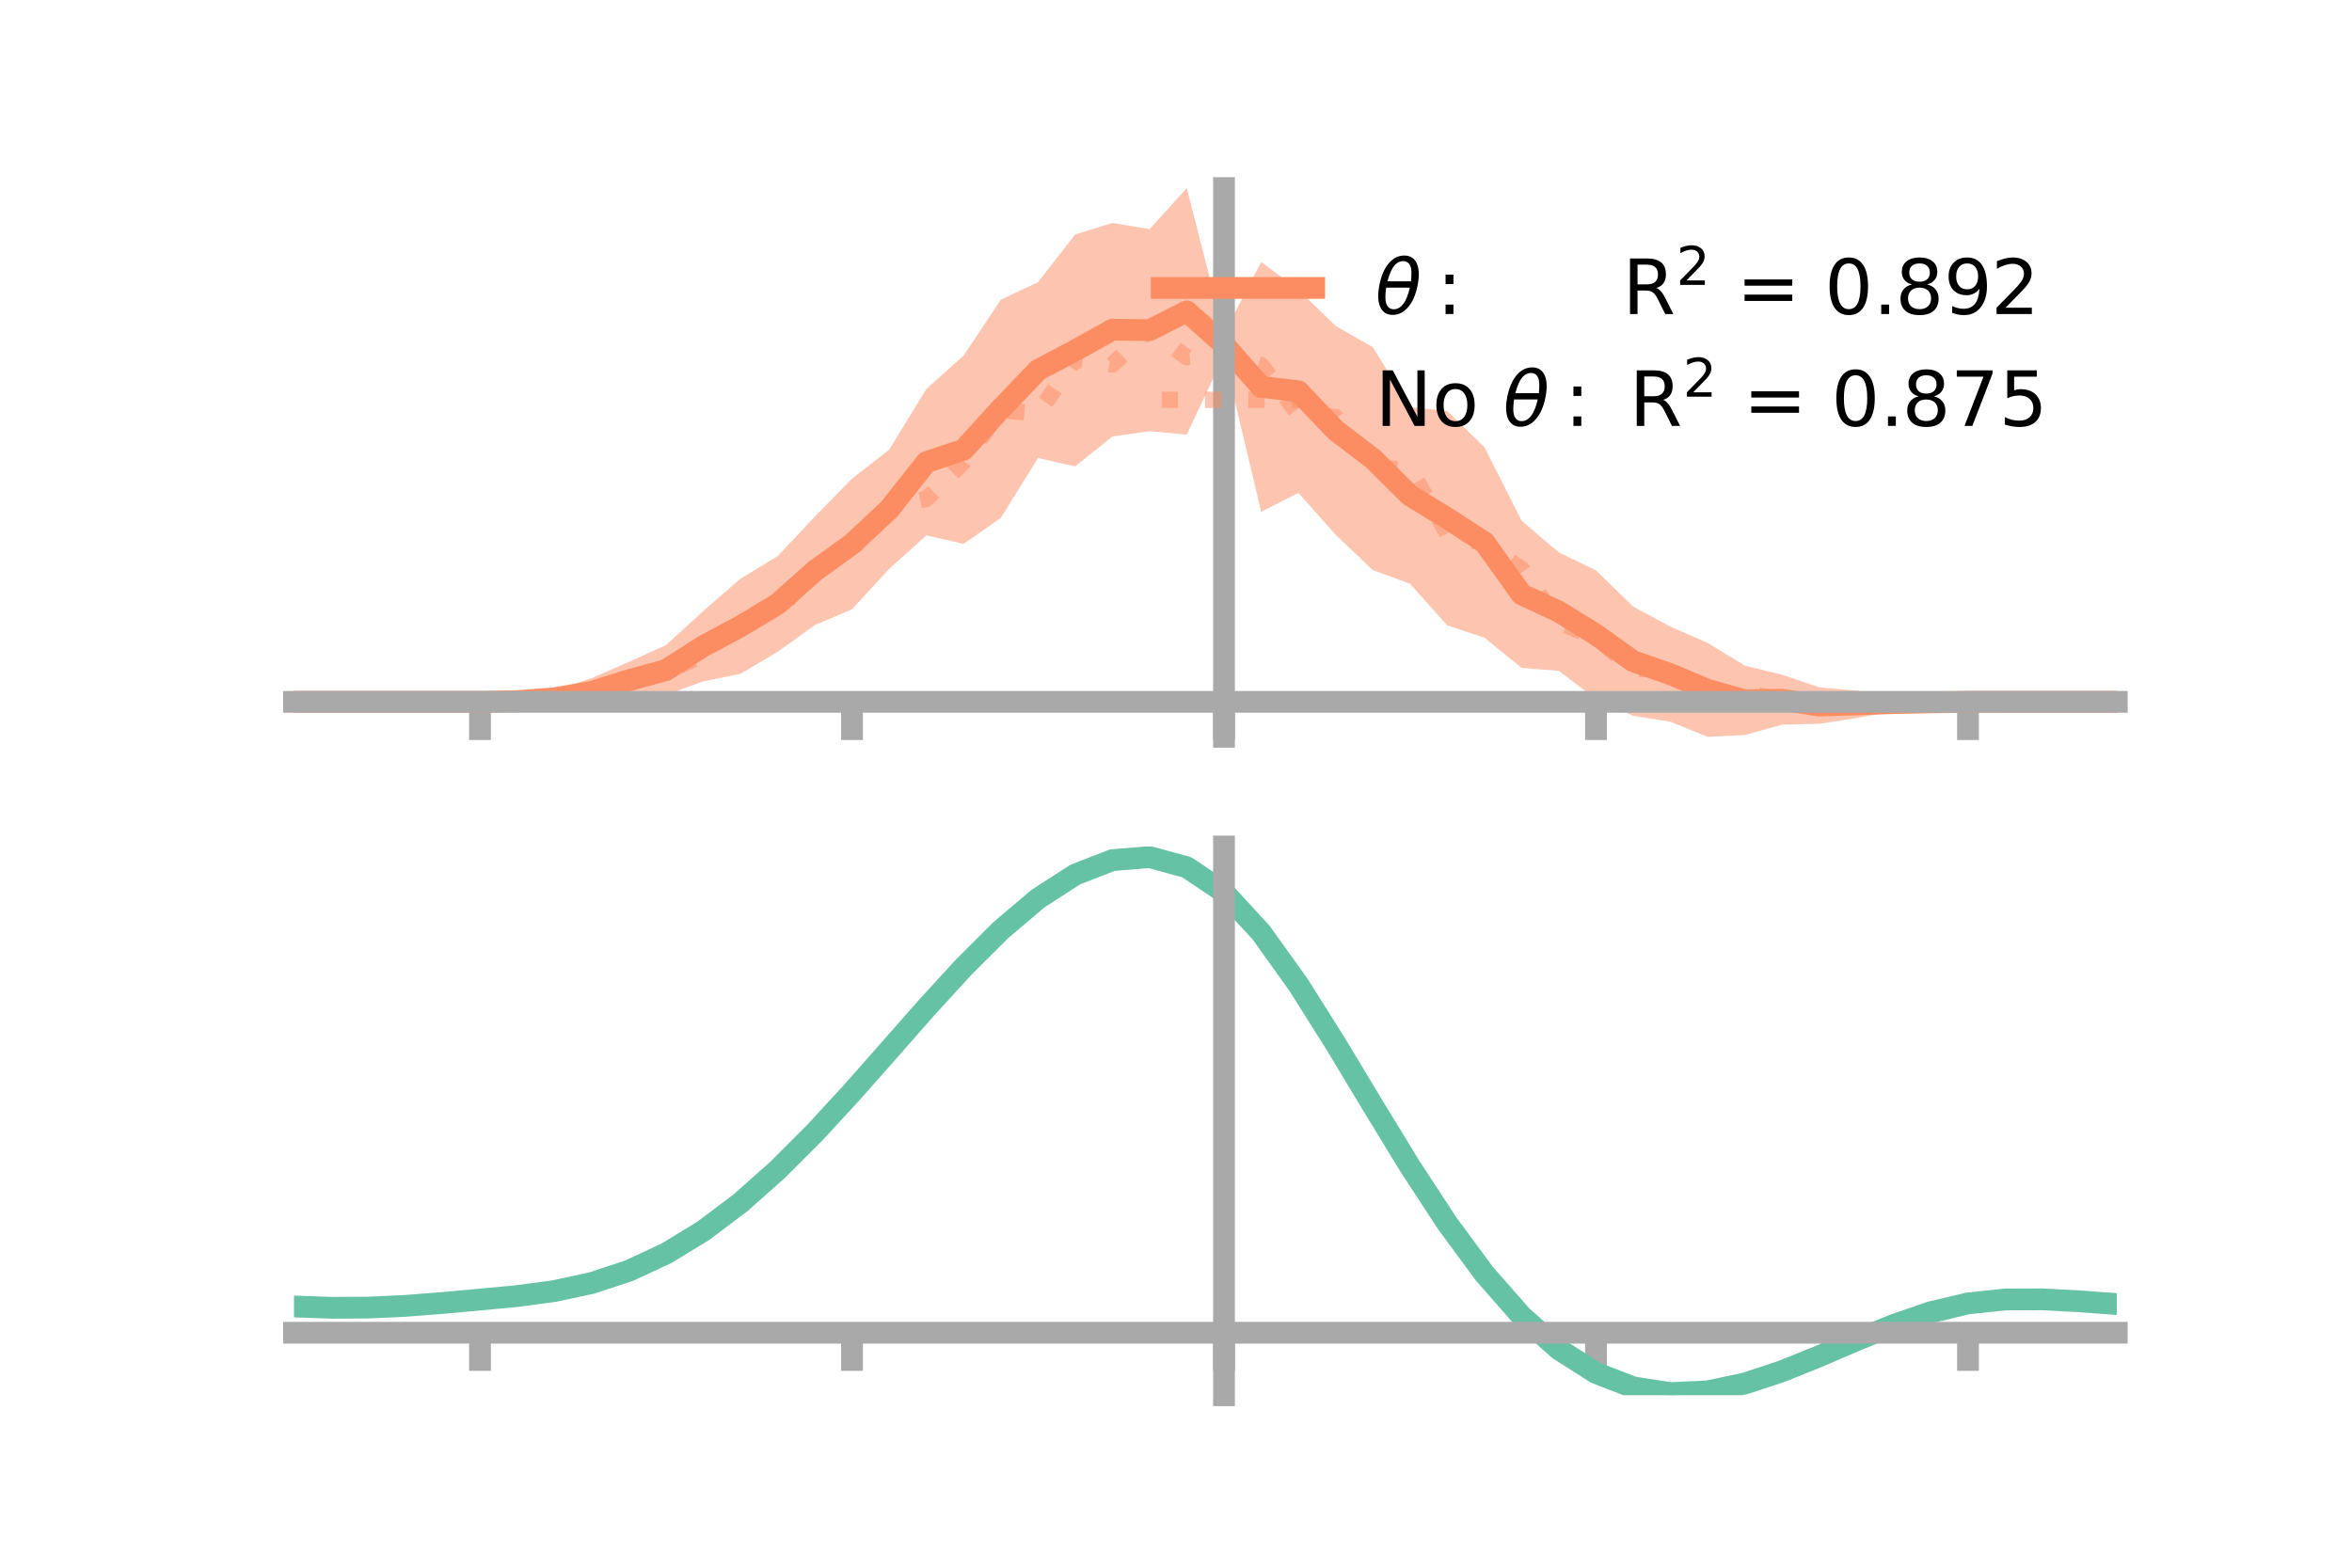 <?xml version="1.0" encoding="utf-8" standalone="no"?>
<!DOCTYPE svg PUBLIC "-//W3C//DTD SVG 1.1//EN"
  "http://www.w3.org/Graphics/SVG/1.1/DTD/svg11.dtd">
<!-- Created with matplotlib (https://matplotlib.org/) -->
<svg height="144pt" version="1.1" viewBox="0 0 216 144" width="216pt" xmlns="http://www.w3.org/2000/svg" xmlns:xlink="http://www.w3.org/1999/xlink">
 <defs>
  <style type="text/css">*{stroke-linecap:butt;stroke-linejoin:round;}</style>
 </defs>
 <g id="figure_1">
  <g id="patch_1">
   <path d="M 0 144 
L 216 144 
L 216 0 
L 0 0 
z
" style="fill:none;"/>
  </g>
  <g id="axes_1">
   <g id="patch_2">
    <path d="M 27 67.68 
L 194.4 67.68 
L 194.4 17.28 
L 27 17.28 
z
" style="fill:none;"/>
   </g>
   <g id="PolyCollection_1">
    <path clip-path="url(#pc44c85aeb4)" d="M 27 64.471 
L 27 64.471 
L 30.416 64.471 
L 33.833 64.471 
L 37.249 64.471 
L 40.665 64.471 
L 44.082 64.471 
L 47.498 64.199 
L 50.914 63.405 
L 54.331 62.296 
L 57.747 60.802 
L 61.163 59.26 
L 64.58 56.13 
L 67.996 53.164 
L 71.412 51.09 
L 74.829 47.458 
L 78.245 43.966 
L 81.661 41.304 
L 85.078 35.726 
L 88.494 32.66 
L 91.91 27.535 
L 95.327 25.918 
L 98.743 21.534 
L 102.159 20.476 
L 105.576 21.045 
L 108.992 17.28 
L 112.408 30.653 
L 115.824 24.063 
L 119.241 26.614 
L 122.657 29.939 
L 126.073 31.894 
L 129.49 37.405 
L 132.906 37.747 
L 136.322 41.067 
L 139.739 47.834 
L 143.155 50.74 
L 146.571 52.385 
L 149.988 55.724 
L 153.404 57.557 
L 156.82 59.051 
L 160.237 61.142 
L 163.653 61.976 
L 167.069 63.131 
L 170.486 63.446 
L 173.902 63.843 
L 177.318 64.308 
L 180.735 64.471 
L 184.151 64.471 
L 187.567 64.471 
L 190.984 64.471 
L 194.4 64.471 
L 194.4 64.471 
L 194.4 64.471 
L 190.984 64.471 
L 187.567 64.471 
L 184.151 64.471 
L 180.735 64.472 
L 177.318 64.719 
L 173.902 65.322 
L 170.486 65.963 
L 167.069 66.483 
L 163.653 66.566 
L 160.237 67.516 
L 156.82 67.68 
L 153.404 66.292 
L 149.988 65.754 
L 146.571 64.206 
L 143.155 61.622 
L 139.739 61.351 
L 136.322 58.569 
L 132.906 57.447 
L 129.49 53.621 
L 126.073 52.362 
L 122.657 49.117 
L 119.241 45.272 
L 115.824 47.011 
L 112.408 32.642 
L 108.992 39.919 
L 105.576 39.609 
L 102.159 40.091 
L 98.743 42.842 
L 95.327 42.07 
L 91.91 47.578 
L 88.494 49.956 
L 85.078 49.179 
L 81.661 52.253 
L 78.245 55.962 
L 74.829 57.419 
L 71.412 59.875 
L 67.996 61.899 
L 64.58 62.592 
L 61.163 63.831 
L 57.747 64.178 
L 54.331 64.809 
L 50.914 64.873 
L 47.498 64.611 
L 44.082 64.472 
L 40.665 64.471 
L 37.249 64.471 
L 33.833 64.471 
L 30.416 64.471 
L 27 64.471 
z
" style="fill:#fc8d62;fill-opacity:0.5;"/>
   </g>
   <g id="matplotlib.axis_1">
    <g id="xtick_1">
     <g id="line2d_1">
      <defs>
       <path d="M 0 0 
L 0 3.5 
" id="m579b66664d" style="stroke:#a9a9a9;stroke-width:2;"/>
      </defs>
      <g>
       <use style="fill:#a9a9a9;stroke:#a9a9a9;stroke-width:2;" x="44.082" xlink:href="#m579b66664d" y="64.471"/>
      </g>
     </g>
    </g>
    <g id="xtick_2">
     <g id="line2d_2">
      <g>
       <use style="fill:#a9a9a9;stroke:#a9a9a9;stroke-width:2;" x="78.245" xlink:href="#m579b66664d" y="64.471"/>
      </g>
     </g>
    </g>
    <g id="xtick_3">
     <g id="line2d_3">
      <g>
       <use style="fill:#a9a9a9;stroke:#a9a9a9;stroke-width:2;" x="112.408" xlink:href="#m579b66664d" y="64.471"/>
      </g>
     </g>
    </g>
    <g id="xtick_4">
     <g id="line2d_4">
      <g>
       <use style="fill:#a9a9a9;stroke:#a9a9a9;stroke-width:2;" x="146.571" xlink:href="#m579b66664d" y="64.471"/>
      </g>
     </g>
    </g>
    <g id="xtick_5">
     <g id="line2d_5">
      <g>
       <use style="fill:#a9a9a9;stroke:#a9a9a9;stroke-width:2;" x="180.735" xlink:href="#m579b66664d" y="64.471"/>
      </g>
     </g>
    </g>
   </g>
   <g id="matplotlib.axis_2"/>
   <g id="line2d_6">
    <path clip-path="url(#pc44c85aeb4)" d="M 27 64.471 
L 30.416 64.471 
L 33.833 64.471 
L 37.249 64.471 
L 40.665 64.471 
L 44.082 64.471 
L 47.498 64.405 
L 50.914 64.139 
L 54.331 63.552 
L 57.747 62.49 
L 61.163 61.545 
L 64.58 59.361 
L 67.996 57.532 
L 71.412 55.482 
L 74.829 52.439 
L 78.245 49.964 
L 81.661 46.778 
L 85.078 42.452 
L 88.494 41.308 
L 91.91 37.557 
L 95.327 33.994 
L 98.743 32.188 
L 102.159 30.284 
L 105.576 30.327 
L 108.992 28.599 
L 112.408 31.647 
L 115.824 35.537 
L 119.241 35.943 
L 122.657 39.528 
L 126.073 42.128 
L 129.49 45.513 
L 132.906 47.597 
L 136.322 49.818 
L 139.739 54.592 
L 143.155 56.181 
L 146.571 58.296 
L 149.988 60.739 
L 153.404 61.925 
L 156.82 63.366 
L 160.237 64.329 
L 163.653 64.271 
L 167.069 64.807 
L 170.486 64.704 
L 173.902 64.582 
L 177.318 64.513 
L 180.735 64.472 
L 184.151 64.471 
L 187.567 64.471 
L 190.984 64.471 
L 194.4 64.471 
" style="fill:none;stroke:#fc8d62;stroke-linecap:square;stroke-width:2;"/>
   </g>
   <g id="line2d_7">
    <path clip-path="url(#pc44c85aeb4)" d="M 27 64.471 
L 30.416 64.471 
L 33.833 64.471 
L 37.249 64.471 
L 40.665 64.471 
L 44.082 64.471 
L 47.498 64.377 
L 50.914 64.063 
L 54.331 63.58 
L 57.747 62.512 
L 61.163 61.717 
L 64.58 60.173 
L 67.996 57.026 
L 71.412 56.218 
L 74.829 52.201 
L 78.245 50.426 
L 81.661 46.512 
L 85.078 45.825 
L 88.494 42.429 
L 91.91 37.678 
L 95.327 37.968 
L 98.743 33.009 
L 102.159 33.488 
L 105.576 30.32 
L 108.992 32.802 
L 112.408 32.58 
L 115.824 33.534 
L 119.241 38.044 
L 122.657 38.307 
L 126.073 43.005 
L 129.49 43.102 
L 132.906 48.987 
L 136.322 49.965 
L 139.739 52.269 
L 143.155 57.182 
L 146.571 58.556 
L 149.988 61.442 
L 153.404 61.513 
L 156.82 64.15 
L 160.237 63.689 
L 163.653 64.242 
L 167.069 64.884 
L 170.486 64.691 
L 173.902 64.672 
L 177.318 64.539 
L 180.735 64.471 
L 184.151 64.471 
L 187.567 64.471 
L 190.984 64.471 
L 194.4 64.471 
" style="fill:none;stroke:#fc8d62;stroke-dasharray:1.5,2.475;stroke-dashoffset:0;stroke-opacity:0.5;stroke-width:1.5;"/>
   </g>
   <g id="patch_3">
    <path d="M 112.408 67.68 
L 112.408 17.28 
" style="fill:none;stroke:#a9a9a9;stroke-linecap:square;stroke-linejoin:miter;stroke-width:2;"/>
   </g>
   <g id="patch_4">
    <path d="M 194.4 67.68 
L 194.4 17.28 
" style="fill:none;"/>
   </g>
   <g id="patch_5">
    <path d="M 27 64.471 
L 194.4 64.471 
" style="fill:none;stroke:#a9a9a9;stroke-linecap:square;stroke-linejoin:miter;stroke-width:2;"/>
   </g>
   <g id="patch_6">
    <path d="M 27 17.28 
L 194.4 17.28 
" style="fill:none;"/>
   </g>
   <g id="legend_1">
    <g id="line2d_8">
     <path d="M 106.69 26.449 
L 120.69 26.449 
" style="fill:none;stroke:#fc8d62;stroke-linecap:square;stroke-width:2;"/>
    </g>
    <g id="line2d_9"/>
    <g id="text_1">
     <!-- $\theta:$      R$^{2}$ = 0.892 -->
     <g transform="translate(126.29 28.899)scale(0.07 -0.07)">
      <defs>
       <path d="M 45.516 34.672 
L 14.453 34.672 
Q 12.359 20.062 14.5 13.875 
Q 17.188 6.25 24.469 6.25 
Q 31.781 6.25 37.359 13.922 
Q 42.234 20.656 45.516 34.672 
z
M 47.016 42.969 
Q 48.344 56.844 46.625 61.719 
Q 43.953 69.438 36.766 69.438 
Q 29.297 69.438 23.828 61.812 
Q 19.531 55.672 16.156 42.969 
z
M 38.188 76.766 
Q 49.906 76.766 54.594 66.406 
Q 59.281 56.109 55.719 37.844 
Q 52.203 19.625 43.453 9.281 
Q 34.766 -1.125 23.047 -1.125 
Q 11.281 -1.125 6.641 9.281 
Q 2 19.625 5.516 37.844 
Q 9.078 56.109 17.719 66.406 
Q 26.422 76.766 38.188 76.766 
z
" id="DejaVuSans-Oblique-952"/>
       <path d="M 11.719 12.406 
L 22.016 12.406 
L 22.016 0 
L 11.719 0 
z
M 11.719 51.703 
L 22.016 51.703 
L 22.016 39.312 
L 11.719 39.312 
z
" id="DejaVuSans-58"/>
       <path id="DejaVuSans-32"/>
       <path d="M 44.391 34.188 
Q 47.562 33.109 50.562 29.594 
Q 53.562 26.078 56.594 19.922 
L 66.609 0 
L 56 0 
L 46.688 18.703 
Q 43.062 26.031 39.672 28.422 
Q 36.281 30.812 30.422 30.812 
L 19.672 30.812 
L 19.672 0 
L 9.812 0 
L 9.812 72.906 
L 32.078 72.906 
Q 44.578 72.906 50.734 67.672 
Q 56.891 62.453 56.891 51.906 
Q 56.891 45.016 53.688 40.469 
Q 50.484 35.938 44.391 34.188 
z
M 19.672 64.797 
L 19.672 38.922 
L 32.078 38.922 
Q 39.203 38.922 42.844 42.219 
Q 46.484 45.516 46.484 51.906 
Q 46.484 58.297 42.844 61.547 
Q 39.203 64.797 32.078 64.797 
z
" id="DejaVuSans-82"/>
       <path d="M 19.188 8.297 
L 53.609 8.297 
L 53.609 0 
L 7.328 0 
L 7.328 8.297 
Q 12.938 14.109 22.625 23.891 
Q 32.328 33.688 34.812 36.531 
Q 39.547 41.844 41.422 45.531 
Q 43.312 49.219 43.312 52.781 
Q 43.312 58.594 39.234 62.25 
Q 35.156 65.922 28.609 65.922 
Q 23.969 65.922 18.812 64.312 
Q 13.672 62.703 7.812 59.422 
L 7.812 69.391 
Q 13.766 71.781 18.938 73 
Q 24.125 74.219 28.422 74.219 
Q 39.75 74.219 46.484 68.547 
Q 53.219 62.891 53.219 53.422 
Q 53.219 48.922 51.531 44.891 
Q 49.859 40.875 45.406 35.406 
Q 44.188 33.984 37.641 27.219 
Q 31.109 20.453 19.188 8.297 
z
" id="DejaVuSans-50"/>
       <path d="M 10.594 45.406 
L 73.188 45.406 
L 73.188 37.203 
L 10.594 37.203 
z
M 10.594 25.484 
L 73.188 25.484 
L 73.188 17.188 
L 10.594 17.188 
z
" id="DejaVuSans-61"/>
       <path d="M 31.781 66.406 
Q 24.172 66.406 20.328 58.906 
Q 16.5 51.422 16.5 36.375 
Q 16.5 21.391 20.328 13.891 
Q 24.172 6.391 31.781 6.391 
Q 39.453 6.391 43.281 13.891 
Q 47.125 21.391 47.125 36.375 
Q 47.125 51.422 43.281 58.906 
Q 39.453 66.406 31.781 66.406 
z
M 31.781 74.219 
Q 44.047 74.219 50.516 64.516 
Q 56.984 54.828 56.984 36.375 
Q 56.984 17.969 50.516 8.266 
Q 44.047 -1.422 31.781 -1.422 
Q 19.531 -1.422 13.062 8.266 
Q 6.594 17.969 6.594 36.375 
Q 6.594 54.828 13.062 64.516 
Q 19.531 74.219 31.781 74.219 
z
" id="DejaVuSans-48"/>
       <path d="M 10.688 12.406 
L 21 12.406 
L 21 0 
L 10.688 0 
z
" id="DejaVuSans-46"/>
       <path d="M 31.781 34.625 
Q 24.75 34.625 20.719 30.859 
Q 16.703 27.094 16.703 20.516 
Q 16.703 13.922 20.719 10.156 
Q 24.75 6.391 31.781 6.391 
Q 38.812 6.391 42.859 10.172 
Q 46.922 13.969 46.922 20.516 
Q 46.922 27.094 42.891 30.859 
Q 38.875 34.625 31.781 34.625 
z
M 21.922 38.812 
Q 15.578 40.375 12.031 44.719 
Q 8.5 49.078 8.5 55.328 
Q 8.5 64.062 14.719 69.141 
Q 20.953 74.219 31.781 74.219 
Q 42.672 74.219 48.875 69.141 
Q 55.078 64.062 55.078 55.328 
Q 55.078 49.078 51.531 44.719 
Q 48 40.375 41.703 38.812 
Q 48.828 37.156 52.797 32.312 
Q 56.781 27.484 56.781 20.516 
Q 56.781 9.906 50.312 4.234 
Q 43.844 -1.422 31.781 -1.422 
Q 19.734 -1.422 13.25 4.234 
Q 6.781 9.906 6.781 20.516 
Q 6.781 27.484 10.781 32.312 
Q 14.797 37.156 21.922 38.812 
z
M 18.312 54.391 
Q 18.312 48.734 21.844 45.562 
Q 25.391 42.391 31.781 42.391 
Q 38.141 42.391 41.719 45.562 
Q 45.312 48.734 45.312 54.391 
Q 45.312 60.062 41.719 63.234 
Q 38.141 66.406 31.781 66.406 
Q 25.391 66.406 21.844 63.234 
Q 18.312 60.062 18.312 54.391 
z
" id="DejaVuSans-56"/>
       <path d="M 10.984 1.516 
L 10.984 10.5 
Q 14.703 8.734 18.5 7.812 
Q 22.312 6.891 25.984 6.891 
Q 35.75 6.891 40.891 13.453 
Q 46.047 20.016 46.781 33.406 
Q 43.953 29.203 39.594 26.953 
Q 35.25 24.703 29.984 24.703 
Q 19.047 24.703 12.672 31.312 
Q 6.297 37.938 6.297 49.422 
Q 6.297 60.641 12.938 67.422 
Q 19.578 74.219 30.609 74.219 
Q 43.266 74.219 49.922 64.516 
Q 56.594 54.828 56.594 36.375 
Q 56.594 19.141 48.406 8.859 
Q 40.234 -1.422 26.422 -1.422 
Q 22.703 -1.422 18.891 -0.688 
Q 15.094 0.047 10.984 1.516 
z
M 30.609 32.422 
Q 37.25 32.422 41.125 36.953 
Q 45.016 41.5 45.016 49.422 
Q 45.016 57.281 41.125 61.844 
Q 37.25 66.406 30.609 66.406 
Q 23.969 66.406 20.094 61.844 
Q 16.219 57.281 16.219 49.422 
Q 16.219 41.5 20.094 36.953 
Q 23.969 32.422 30.609 32.422 
z
" id="DejaVuSans-57"/>
      </defs>
      <use transform="translate(0 0.766)" xlink:href="#DejaVuSans-Oblique-952"/>
      <use transform="translate(80.664 0.766)" xlink:href="#DejaVuSans-58"/>
      <use transform="translate(133.838 0.766)" xlink:href="#DejaVuSans-32"/>
      <use transform="translate(165.625 0.766)" xlink:href="#DejaVuSans-32"/>
      <use transform="translate(197.412 0.766)" xlink:href="#DejaVuSans-32"/>
      <use transform="translate(229.199 0.766)" xlink:href="#DejaVuSans-32"/>
      <use transform="translate(260.986 0.766)" xlink:href="#DejaVuSans-32"/>
      <use transform="translate(292.773 0.766)" xlink:href="#DejaVuSans-32"/>
      <use transform="translate(324.561 0.766)" xlink:href="#DejaVuSans-82"/>
      <use transform="translate(395 39.047)scale(0.7)" xlink:href="#DejaVuSans-50"/>
      <use transform="translate(442.271 0.766)" xlink:href="#DejaVuSans-32"/>
      <use transform="translate(474.058 0.766)" xlink:href="#DejaVuSans-61"/>
      <use transform="translate(557.847 0.766)" xlink:href="#DejaVuSans-32"/>
      <use transform="translate(589.634 0.766)" xlink:href="#DejaVuSans-48"/>
      <use transform="translate(653.257 0.766)" xlink:href="#DejaVuSans-46"/>
      <use transform="translate(682.419 0.766)" xlink:href="#DejaVuSans-56"/>
      <use transform="translate(746.042 0.766)" xlink:href="#DejaVuSans-57"/>
      <use transform="translate(807.915 0.766)" xlink:href="#DejaVuSans-50"/>
     </g>
    </g>
    <g id="line2d_10">
     <path d="M 106.69 36.724 
L 120.69 36.724 
" style="fill:none;stroke:#fc8d62;stroke-dasharray:1.5,2.475;stroke-dashoffset:0;stroke-opacity:0.5;stroke-width:1.5;"/>
    </g>
    <g id="line2d_11"/>
    <g id="text_2">
     <!-- No $\theta:$ R$^{2}$ = 0.875 -->
     <g transform="translate(126.29 39.174)scale(0.07 -0.07)">
      <defs>
       <path d="M 9.812 72.906 
L 23.094 72.906 
L 55.422 11.922 
L 55.422 72.906 
L 64.984 72.906 
L 64.984 0 
L 51.703 0 
L 19.391 60.984 
L 19.391 0 
L 9.812 0 
z
" id="DejaVuSans-78"/>
       <path d="M 30.609 48.391 
Q 23.391 48.391 19.188 42.75 
Q 14.984 37.109 14.984 27.297 
Q 14.984 17.484 19.156 11.844 
Q 23.344 6.203 30.609 6.203 
Q 37.797 6.203 41.984 11.859 
Q 46.188 17.531 46.188 27.297 
Q 46.188 37.016 41.984 42.703 
Q 37.797 48.391 30.609 48.391 
z
M 30.609 56 
Q 42.328 56 49.016 48.375 
Q 55.719 40.766 55.719 27.297 
Q 55.719 13.875 49.016 6.219 
Q 42.328 -1.422 30.609 -1.422 
Q 18.844 -1.422 12.172 6.219 
Q 5.516 13.875 5.516 27.297 
Q 5.516 40.766 12.172 48.375 
Q 18.844 56 30.609 56 
z
" id="DejaVuSans-111"/>
       <path d="M 8.203 72.906 
L 55.078 72.906 
L 55.078 68.703 
L 28.609 0 
L 18.312 0 
L 43.219 64.594 
L 8.203 64.594 
z
" id="DejaVuSans-55"/>
       <path d="M 10.797 72.906 
L 49.516 72.906 
L 49.516 64.594 
L 19.828 64.594 
L 19.828 46.734 
Q 21.969 47.469 24.109 47.828 
Q 26.266 48.188 28.422 48.188 
Q 40.625 48.188 47.75 41.5 
Q 54.891 34.812 54.891 23.391 
Q 54.891 11.625 47.562 5.094 
Q 40.234 -1.422 26.906 -1.422 
Q 22.312 -1.422 17.547 -0.641 
Q 12.797 0.141 7.719 1.703 
L 7.719 11.625 
Q 12.109 9.234 16.797 8.062 
Q 21.484 6.891 26.703 6.891 
Q 35.156 6.891 40.078 11.328 
Q 45.016 15.766 45.016 23.391 
Q 45.016 31 40.078 35.438 
Q 35.156 39.891 26.703 39.891 
Q 22.75 39.891 18.812 39.016 
Q 14.891 38.141 10.797 36.281 
z
" id="DejaVuSans-53"/>
      </defs>
      <use transform="translate(0 0.766)" xlink:href="#DejaVuSans-78"/>
      <use transform="translate(74.805 0.766)" xlink:href="#DejaVuSans-111"/>
      <use transform="translate(135.986 0.766)" xlink:href="#DejaVuSans-32"/>
      <use transform="translate(167.773 0.766)" xlink:href="#DejaVuSans-Oblique-952"/>
      <use transform="translate(248.438 0.766)" xlink:href="#DejaVuSans-58"/>
      <use transform="translate(301.611 0.766)" xlink:href="#DejaVuSans-32"/>
      <use transform="translate(333.398 0.766)" xlink:href="#DejaVuSans-82"/>
      <use transform="translate(403.838 39.047)scale(0.7)" xlink:href="#DejaVuSans-50"/>
      <use transform="translate(451.108 0.766)" xlink:href="#DejaVuSans-32"/>
      <use transform="translate(482.896 0.766)" xlink:href="#DejaVuSans-61"/>
      <use transform="translate(566.685 0.766)" xlink:href="#DejaVuSans-32"/>
      <use transform="translate(598.472 0.766)" xlink:href="#DejaVuSans-48"/>
      <use transform="translate(662.095 0.766)" xlink:href="#DejaVuSans-46"/>
      <use transform="translate(691.257 0.766)" xlink:href="#DejaVuSans-56"/>
      <use transform="translate(754.88 0.766)" xlink:href="#DejaVuSans-55"/>
      <use transform="translate(818.503 0.766)" xlink:href="#DejaVuSans-53"/>
     </g>
    </g>
   </g>
  </g>
  <g id="axes_2">
   <g id="patch_7">
    <path d="M 27 128.16 
L 194.4 128.16 
L 194.4 77.76 
L 27 77.76 
z
" style="fill:none;"/>
   </g>
   <g id="PolyCollection_2">
    <path clip-path="url(#p7e98863790)" d="M 27 120.054 
L 27 119.959 
L 30.416 120.084 
L 33.833 120.064 
L 37.249 119.898 
L 40.665 119.62 
L 44.082 119.295 
L 47.498 118.963 
L 50.914 118.496 
L 54.331 117.749 
L 57.747 116.609 
L 61.163 115 
L 64.58 112.88 
L 67.996 110.251 
L 71.412 107.15 
L 74.829 103.65 
L 78.245 99.854 
L 81.661 95.892 
L 85.078 91.916 
L 88.494 88.096 
L 91.91 84.612 
L 95.327 81.651 
L 98.743 79.4 
L 102.159 78.045 
L 105.576 77.76 
L 108.992 78.71 
L 112.408 81.039 
L 115.824 84.812 
L 119.241 89.66 
L 122.657 95.165 
L 126.073 100.934 
L 129.49 106.621 
L 132.906 111.937 
L 136.322 116.654 
L 139.739 120.609 
L 143.155 123.705 
L 146.571 125.906 
L 149.988 127.235 
L 153.404 127.768 
L 156.82 127.612 
L 160.237 126.903 
L 163.653 125.791 
L 167.069 124.433 
L 170.486 122.989 
L 173.902 121.611 
L 177.318 120.448 
L 180.735 119.642 
L 184.151 119.285 
L 187.567 119.274 
L 190.984 119.465 
L 194.4 119.728 
L 194.4 119.843 
L 194.4 119.843 
L 190.984 119.601 
L 187.567 119.426 
L 184.151 119.445 
L 180.735 119.806 
L 177.318 120.62 
L 173.902 121.808 
L 170.486 123.227 
L 167.069 124.719 
L 163.653 126.121 
L 160.237 127.266 
L 156.82 127.995 
L 153.404 128.16 
L 149.988 127.634 
L 146.571 126.324 
L 143.155 124.174 
L 139.739 121.171 
L 136.322 117.347 
L 132.906 112.792 
L 129.49 107.656 
L 126.073 102.157 
L 122.657 96.571 
L 119.241 91.235 
L 115.824 86.533 
L 112.408 82.874 
L 108.992 80.618 
L 105.576 79.699 
L 102.159 79.971 
L 98.743 81.272 
L 95.327 83.428 
L 91.91 86.262 
L 88.494 89.592 
L 85.078 93.239 
L 81.661 97.03 
L 78.245 100.806 
L 74.829 104.423 
L 71.412 107.762 
L 67.996 110.725 
L 64.58 113.246 
L 61.163 115.288 
L 57.747 116.849 
L 54.331 117.959 
L 50.914 118.686 
L 47.498 119.135 
L 44.082 119.448 
L 40.665 119.75 
L 37.249 120.004 
L 33.833 120.152 
L 30.416 120.168 
L 27 120.054 
z
" style="fill:#66c2a5;fill-opacity:0.5;"/>
   </g>
   <g id="matplotlib.axis_3">
    <g id="xtick_6">
     <g id="line2d_12">
      <g>
       <use style="fill:#a9a9a9;stroke:#a9a9a9;stroke-width:2;" x="44.082" xlink:href="#m579b66664d" y="122.418"/>
      </g>
     </g>
    </g>
    <g id="xtick_7">
     <g id="line2d_13">
      <g>
       <use style="fill:#a9a9a9;stroke:#a9a9a9;stroke-width:2;" x="78.245" xlink:href="#m579b66664d" y="122.418"/>
      </g>
     </g>
    </g>
    <g id="xtick_8">
     <g id="line2d_14">
      <g>
       <use style="fill:#a9a9a9;stroke:#a9a9a9;stroke-width:2;" x="112.408" xlink:href="#m579b66664d" y="122.418"/>
      </g>
     </g>
    </g>
    <g id="xtick_9">
     <g id="line2d_15">
      <g>
       <use style="fill:#a9a9a9;stroke:#a9a9a9;stroke-width:2;" x="146.571" xlink:href="#m579b66664d" y="122.418"/>
      </g>
     </g>
    </g>
    <g id="xtick_10">
     <g id="line2d_16">
      <g>
       <use style="fill:#a9a9a9;stroke:#a9a9a9;stroke-width:2;" x="180.735" xlink:href="#m579b66664d" y="122.418"/>
      </g>
     </g>
    </g>
   </g>
   <g id="matplotlib.axis_4"/>
   <g id="line2d_17">
    <path clip-path="url(#p7e98863790)" d="M 27 120.006 
L 30.416 120.126 
L 33.833 120.108 
L 37.249 119.951 
L 40.665 119.685 
L 44.082 119.372 
L 47.498 119.049 
L 50.914 118.591 
L 54.331 117.854 
L 57.747 116.729 
L 61.163 115.144 
L 64.58 113.063 
L 67.996 110.488 
L 71.412 107.456 
L 74.829 104.037 
L 78.245 100.33 
L 81.661 96.461 
L 85.078 92.578 
L 88.494 88.844 
L 91.91 85.437 
L 95.327 82.54 
L 98.743 80.336 
L 102.159 79.008 
L 105.576 78.729 
L 108.992 79.664 
L 112.408 81.957 
L 115.824 85.672 
L 119.241 90.448 
L 122.657 95.868 
L 126.073 101.545 
L 129.49 107.139 
L 132.906 112.364 
L 136.322 117 
L 139.739 120.89 
L 143.155 123.94 
L 146.571 126.115 
L 149.988 127.435 
L 153.404 127.964 
L 156.82 127.804 
L 160.237 127.085 
L 163.653 125.956 
L 167.069 124.576 
L 170.486 123.108 
L 173.902 121.71 
L 177.318 120.534 
L 180.735 119.724 
L 184.151 119.365 
L 187.567 119.35 
L 190.984 119.533 
L 194.4 119.785 
" style="fill:none;stroke:#66c2a5;stroke-linecap:square;stroke-width:2;"/>
   </g>
   <g id="patch_8">
    <path d="M 112.408 128.16 
L 112.408 77.76 
" style="fill:none;stroke:#a9a9a9;stroke-linecap:square;stroke-linejoin:miter;stroke-width:2;"/>
   </g>
   <g id="patch_9">
    <path d="M 194.4 128.16 
L 194.4 77.76 
" style="fill:none;"/>
   </g>
   <g id="patch_10">
    <path d="M 27 122.418 
L 194.4 122.418 
" style="fill:none;stroke:#a9a9a9;stroke-linecap:square;stroke-linejoin:miter;stroke-width:2;"/>
   </g>
   <g id="patch_11">
    <path d="M 27 77.76 
L 194.4 77.76 
" style="fill:none;"/>
   </g>
  </g>
 </g>
 <defs>
  <clipPath id="pc44c85aeb4">
   <rect height="50.4" width="167.4" x="27" y="17.28"/>
  </clipPath>
  <clipPath id="p7e98863790">
   <rect height="50.4" width="167.4" x="27" y="77.76"/>
  </clipPath>
 </defs>
</svg>

